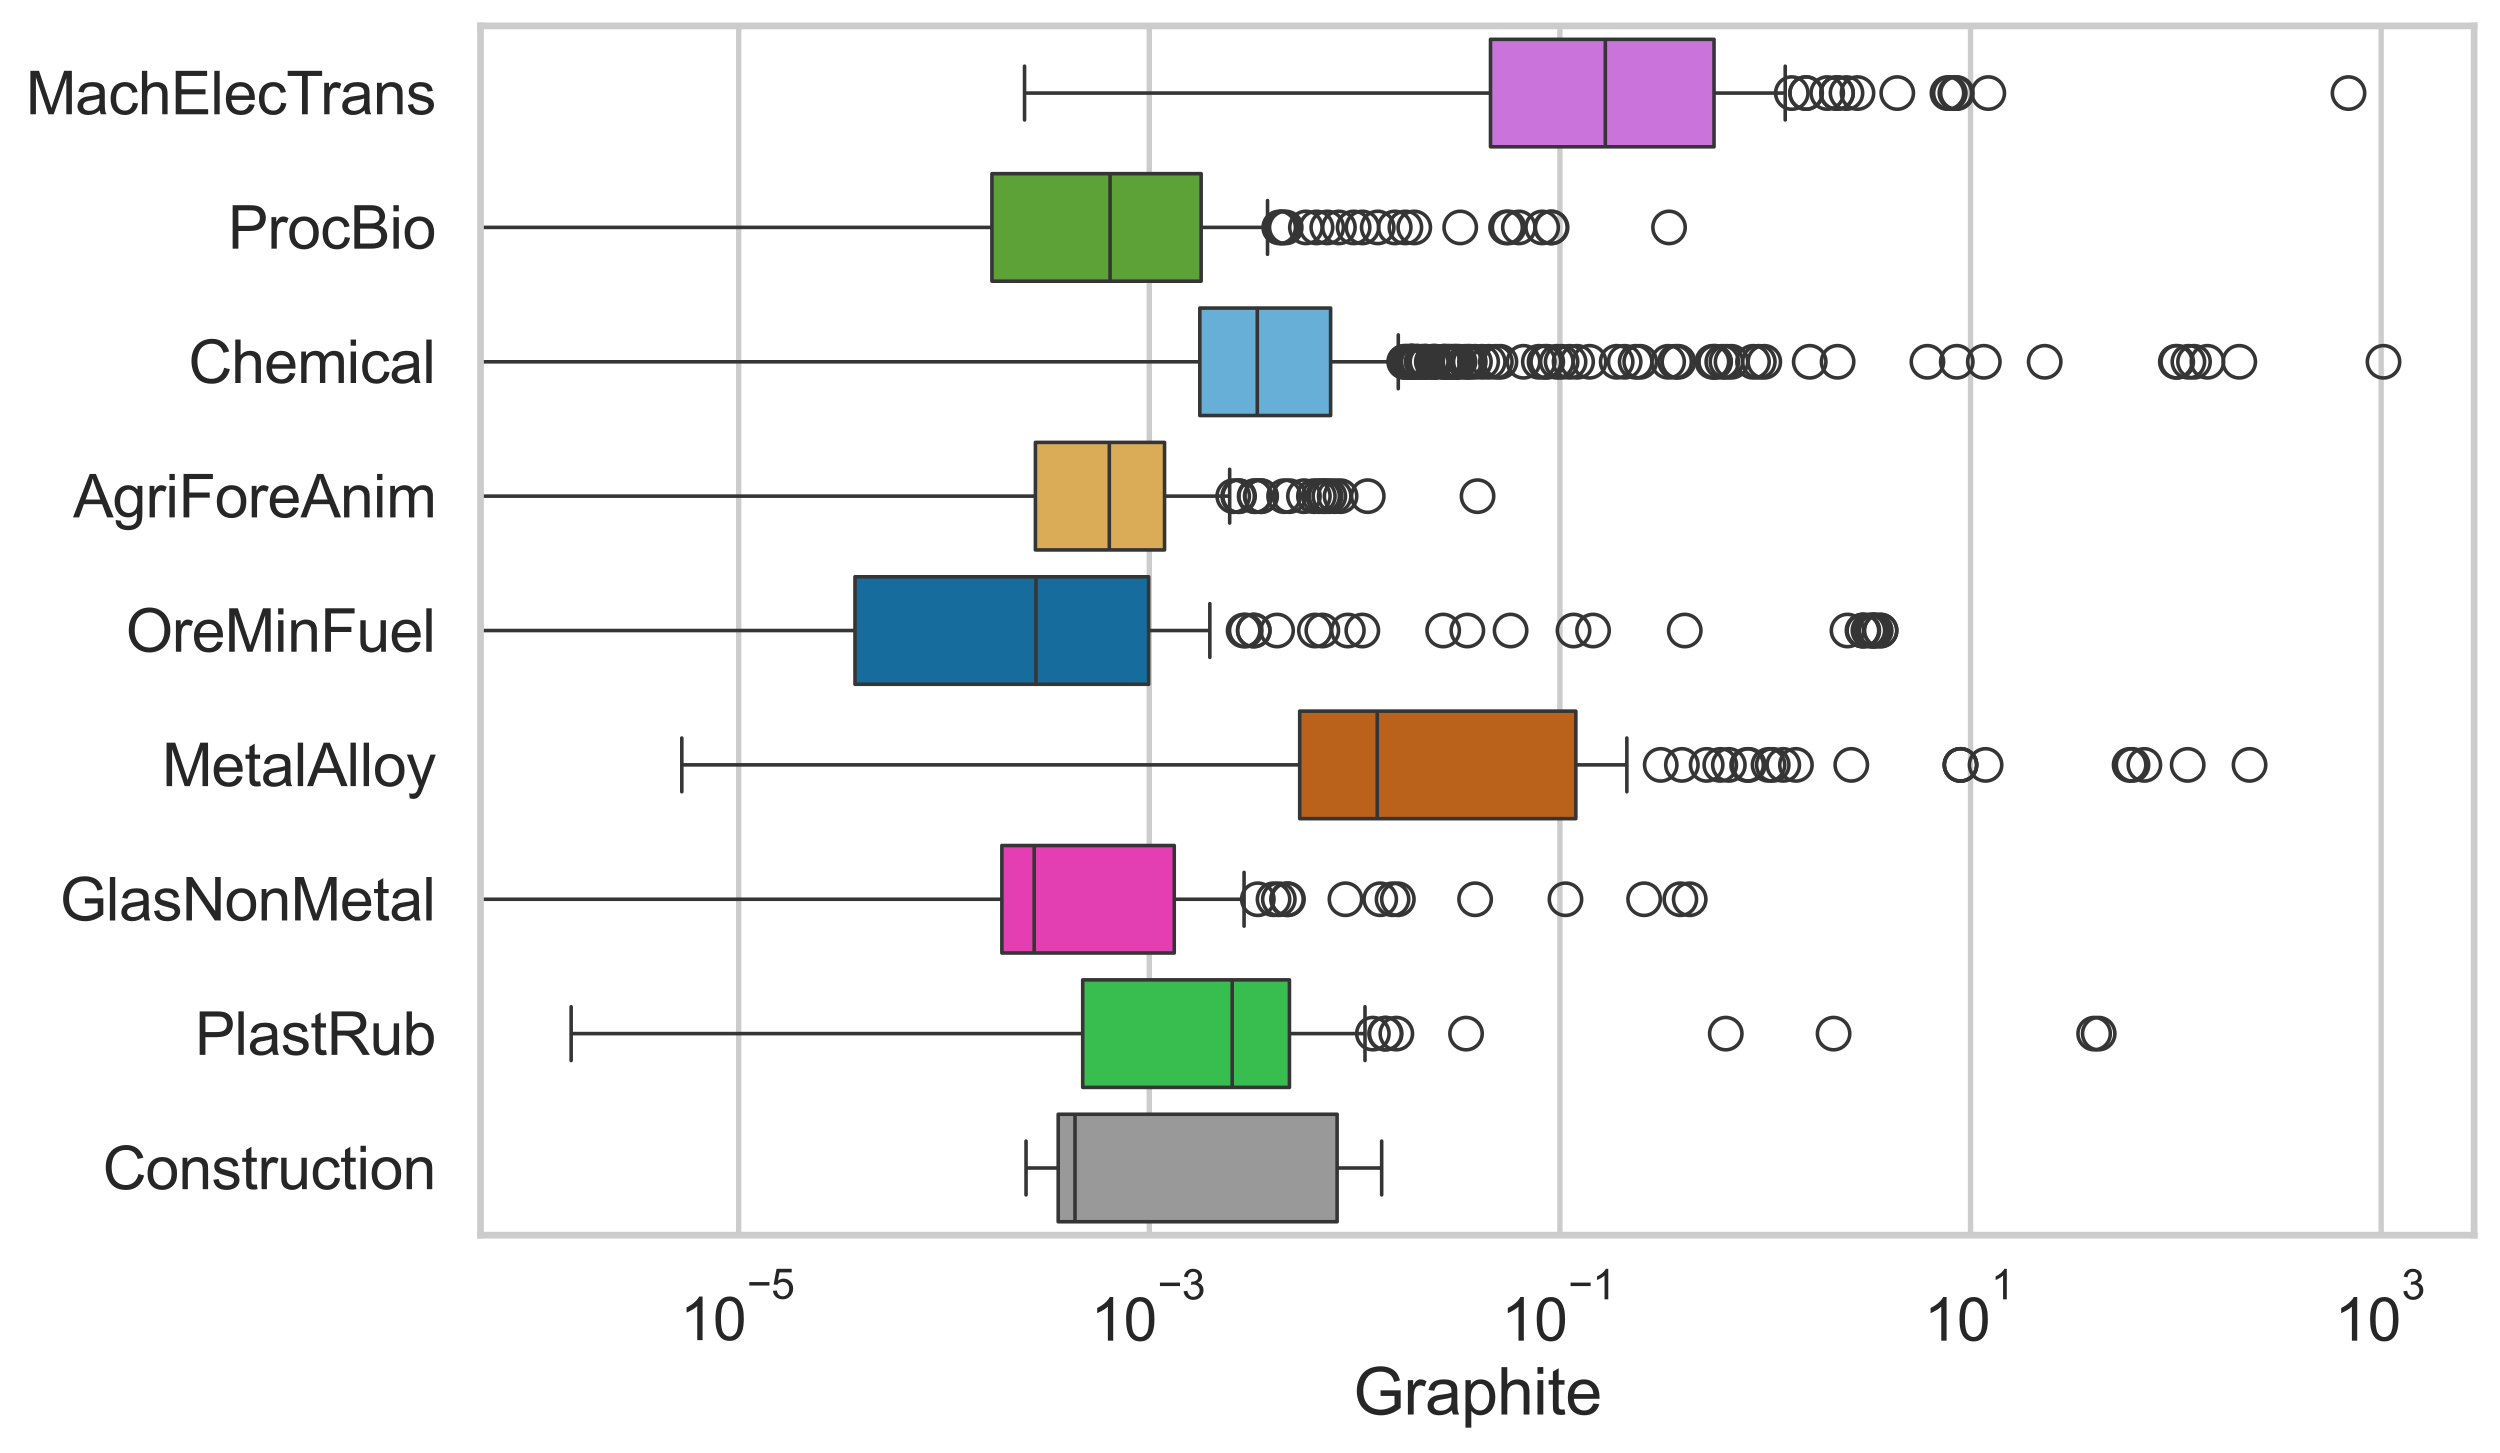<?xml version="1.0" encoding="utf-8" standalone="no"?>
<!DOCTYPE svg PUBLIC "-//W3C//DTD SVG 1.1//EN"
  "http://www.w3.org/Graphics/SVG/1.1/DTD/svg11.dtd">
<svg xmlns:xlink="http://www.w3.org/1999/xlink" width="695.577pt" height="404.34pt" viewBox="0 0 695.577 404.34" xmlns="http://www.w3.org/2000/svg" version="1.1">
 <defs>
  <style type="text/css">*{stroke-linejoin: round; stroke-linecap: butt}</style>
 </defs>
 <g id="figure_1">
  <g id="patch_1">
   <path d="M 0 404.34 
L 695.577 404.34 
L 695.577 0 
L 0 0 
z
" style="fill: #ffffff"/>
  </g>
  <g id="axes_1">
   <g id="patch_2">
    <path d="M 133.697 343.665 
L 688.377 343.665 
L 688.377 7.2 
L 133.697 7.2 
z
" style="fill: #ffffff"/>
   </g>
   <g id="matplotlib.axis_1">
    <g id="xtick_1">
     <g id="line2d_1">
      <path d="M 205.52 343.665 
L 205.52 7.2 
" clip-path="url(#p892222d27b)" style="fill: none; stroke: #cccccc; stroke-width: 1.5; stroke-linecap: round"/>
     </g>
     <g id="text_1">
      <!-- $\mathdefault{10^{-5}}$ -->
      <g style="fill: #262626" transform="translate(189.185 373.015) scale(0.165 -0.165)">
       <defs>
        <path id="ArialMT-31" d="M 2384 0 
L 1822 0 
L 1822 3584 
Q 1619 3391 1289 3197 
Q 959 3003 697 2906 
L 697 3450 
Q 1169 3672 1522 3987 
Q 1875 4303 2022 4600 
L 2384 4600 
L 2384 0 
z
" transform="scale(0.016)"/>
        <path id="ArialMT-30" d="M 266 2259 
Q 266 3072 433 3567 
Q 600 4063 929 4331 
Q 1259 4600 1759 4600 
Q 2128 4600 2406 4451 
Q 2684 4303 2865 4023 
Q 3047 3744 3150 3342 
Q 3253 2941 3253 2259 
Q 3253 1453 3087 958 
Q 2922 463 2592 192 
Q 2263 -78 1759 -78 
Q 1097 -78 719 397 
Q 266 969 266 2259 
z
M 844 2259 
Q 844 1131 1108 757 
Q 1372 384 1759 384 
Q 2147 384 2411 759 
Q 2675 1134 2675 2259 
Q 2675 3391 2411 3762 
Q 2147 4134 1753 4134 
Q 1366 4134 1134 3806 
Q 844 3388 844 2259 
z
" transform="scale(0.016)"/>
        <path id="ArialMT-2212" d="M 3381 1997 
L 356 1997 
L 356 2522 
L 3381 2522 
L 3381 1997 
z
" transform="scale(0.016)"/>
        <path id="ArialMT-35" d="M 266 1200 
L 856 1250 
Q 922 819 1161 601 
Q 1400 384 1738 384 
Q 2144 384 2425 690 
Q 2706 997 2706 1503 
Q 2706 1984 2436 2262 
Q 2166 2541 1728 2541 
Q 1456 2541 1237 2417 
Q 1019 2294 894 2097 
L 366 2166 
L 809 4519 
L 3088 4519 
L 3088 3981 
L 1259 3981 
L 1013 2750 
Q 1425 3038 1878 3038 
Q 2478 3038 2890 2622 
Q 3303 2206 3303 1553 
Q 3303 931 2941 478 
Q 2500 -78 1738 -78 
Q 1113 -78 717 272 
Q 322 622 266 1200 
z
" transform="scale(0.016)"/>
       </defs>
       <use xlink:href="#ArialMT-31" transform="translate(0 0.88)"/>
       <use xlink:href="#ArialMT-30" transform="translate(55.615 0.88)"/>
       <use xlink:href="#ArialMT-2212" transform="translate(112.973 70.573) scale(0.7)"/>
       <use xlink:href="#ArialMT-35" transform="translate(153.852 70.573) scale(0.7)"/>
      </g>
     </g>
    </g>
    <g id="xtick_2">
     <g id="line2d_2">
      <path d="M 319.767 343.665 
L 319.767 7.2 
" clip-path="url(#p892222d27b)" style="fill: none; stroke: #cccccc; stroke-width: 1.5; stroke-linecap: round"/>
     </g>
     <g id="text_2">
      <!-- $\mathdefault{10^{-3}}$ -->
      <g style="fill: #262626" transform="translate(303.432 373.18) scale(0.165 -0.165)">
       <defs>
        <path id="ArialMT-33" d="M 269 1209 
L 831 1284 
Q 928 806 1161 595 
Q 1394 384 1728 384 
Q 2125 384 2398 659 
Q 2672 934 2672 1341 
Q 2672 1728 2419 1979 
Q 2166 2231 1775 2231 
Q 1616 2231 1378 2169 
L 1441 2663 
Q 1497 2656 1531 2656 
Q 1891 2656 2178 2843 
Q 2466 3031 2466 3422 
Q 2466 3731 2256 3934 
Q 2047 4138 1716 4138 
Q 1388 4138 1169 3931 
Q 950 3725 888 3313 
L 325 3413 
Q 428 3978 793 4289 
Q 1159 4600 1703 4600 
Q 2078 4600 2393 4439 
Q 2709 4278 2876 4000 
Q 3044 3722 3044 3409 
Q 3044 3113 2884 2869 
Q 2725 2625 2413 2481 
Q 2819 2388 3044 2092 
Q 3269 1797 3269 1353 
Q 3269 753 2831 336 
Q 2394 -81 1725 -81 
Q 1122 -81 723 278 
Q 325 638 269 1209 
z
" transform="scale(0.016)"/>
       </defs>
       <use xlink:href="#ArialMT-31" transform="translate(0 0.994)"/>
       <use xlink:href="#ArialMT-30" transform="translate(55.615 0.994)"/>
       <use xlink:href="#ArialMT-2212" transform="translate(112.973 70.688) scale(0.7)"/>
       <use xlink:href="#ArialMT-33" transform="translate(153.852 70.688) scale(0.7)"/>
      </g>
     </g>
    </g>
    <g id="xtick_3">
     <g id="line2d_3">
      <path d="M 434.015 343.665 
L 434.015 7.2 
" clip-path="url(#p892222d27b)" style="fill: none; stroke: #cccccc; stroke-width: 1.5; stroke-linecap: round"/>
     </g>
     <g id="text_3">
      <!-- $\mathdefault{10^{-1}}$ -->
      <g style="fill: #262626" transform="translate(417.68 373.18) scale(0.165 -0.165)">
       <use xlink:href="#ArialMT-31" transform="translate(0 0.994)"/>
       <use xlink:href="#ArialMT-30" transform="translate(55.615 0.994)"/>
       <use xlink:href="#ArialMT-2212" transform="translate(112.973 70.688) scale(0.7)"/>
       <use xlink:href="#ArialMT-31" transform="translate(153.852 70.688) scale(0.7)"/>
      </g>
     </g>
    </g>
    <g id="xtick_4">
     <g id="line2d_4">
      <path d="M 548.262 343.665 
L 548.262 7.2 
" clip-path="url(#p892222d27b)" style="fill: none; stroke: #cccccc; stroke-width: 1.5; stroke-linecap: round"/>
     </g>
     <g id="text_4">
      <!-- $\mathdefault{10^{1}}$ -->
      <g style="fill: #262626" transform="translate(535.31 373.18) scale(0.165 -0.165)">
       <use xlink:href="#ArialMT-31" transform="translate(0 0.994)"/>
       <use xlink:href="#ArialMT-30" transform="translate(55.615 0.994)"/>
       <use xlink:href="#ArialMT-31" transform="translate(112.973 70.688) scale(0.7)"/>
      </g>
     </g>
    </g>
    <g id="xtick_5">
     <g id="line2d_5">
      <path d="M 662.509 343.665 
L 662.509 7.2 
" clip-path="url(#p892222d27b)" style="fill: none; stroke: #cccccc; stroke-width: 1.5; stroke-linecap: round"/>
     </g>
     <g id="text_5">
      <!-- $\mathdefault{10^{3}}$ -->
      <g style="fill: #262626" transform="translate(649.557 373.18) scale(0.165 -0.165)">
       <use xlink:href="#ArialMT-31" transform="translate(0 0.994)"/>
       <use xlink:href="#ArialMT-30" transform="translate(55.615 0.994)"/>
       <use xlink:href="#ArialMT-33" transform="translate(112.973 70.688) scale(0.7)"/>
      </g>
     </g>
    </g>
    <g id="text_6">
     <!-- Graphite -->
     <g style="fill: #262626" transform="translate(376.521 393.563) scale(0.18 -0.18)">
      <defs>
       <path id="ArialMT-47" d="M 2638 1797 
L 2638 2334 
L 4578 2338 
L 4578 638 
Q 4131 281 3656 101 
Q 3181 -78 2681 -78 
Q 2006 -78 1454 211 
Q 903 500 622 1047 
Q 341 1594 341 2269 
Q 341 2938 620 3517 
Q 900 4097 1425 4378 
Q 1950 4659 2634 4659 
Q 3131 4659 3532 4498 
Q 3934 4338 4162 4050 
Q 4391 3763 4509 3300 
L 3963 3150 
Q 3859 3500 3706 3700 
Q 3553 3900 3268 4020 
Q 2984 4141 2638 4141 
Q 2222 4141 1919 4014 
Q 1616 3888 1430 3681 
Q 1244 3475 1141 3228 
Q 966 2803 966 2306 
Q 966 1694 1177 1281 
Q 1388 869 1791 669 
Q 2194 469 2647 469 
Q 3041 469 3416 620 
Q 3791 772 3984 944 
L 3984 1797 
L 2638 1797 
z
" transform="scale(0.016)"/>
       <path id="ArialMT-72" d="M 416 0 
L 416 3319 
L 922 3319 
L 922 2816 
Q 1116 3169 1280 3281 
Q 1444 3394 1641 3394 
Q 1925 3394 2219 3213 
L 2025 2691 
Q 1819 2813 1613 2813 
Q 1428 2813 1281 2702 
Q 1134 2591 1072 2394 
Q 978 2094 978 1738 
L 978 0 
L 416 0 
z
" transform="scale(0.016)"/>
       <path id="ArialMT-61" d="M 2588 409 
Q 2275 144 1986 34 
Q 1697 -75 1366 -75 
Q 819 -75 525 192 
Q 231 459 231 875 
Q 231 1119 342 1320 
Q 453 1522 633 1644 
Q 813 1766 1038 1828 
Q 1203 1872 1538 1913 
Q 2219 1994 2541 2106 
Q 2544 2222 2544 2253 
Q 2544 2597 2384 2738 
Q 2169 2928 1744 2928 
Q 1347 2928 1158 2789 
Q 969 2650 878 2297 
L 328 2372 
Q 403 2725 575 2942 
Q 747 3159 1072 3276 
Q 1397 3394 1825 3394 
Q 2250 3394 2515 3294 
Q 2781 3194 2906 3042 
Q 3031 2891 3081 2659 
Q 3109 2516 3109 2141 
L 3109 1391 
Q 3109 606 3145 398 
Q 3181 191 3288 0 
L 2700 0 
Q 2613 175 2588 409 
z
M 2541 1666 
Q 2234 1541 1622 1453 
Q 1275 1403 1131 1340 
Q 988 1278 909 1158 
Q 831 1038 831 891 
Q 831 666 1001 516 
Q 1172 366 1500 366 
Q 1825 366 2078 508 
Q 2331 650 2450 897 
Q 2541 1088 2541 1459 
L 2541 1666 
z
" transform="scale(0.016)"/>
       <path id="ArialMT-70" d="M 422 -1272 
L 422 3319 
L 934 3319 
L 934 2888 
Q 1116 3141 1344 3267 
Q 1572 3394 1897 3394 
Q 2322 3394 2647 3175 
Q 2972 2956 3137 2557 
Q 3303 2159 3303 1684 
Q 3303 1175 3120 767 
Q 2938 359 2589 142 
Q 2241 -75 1856 -75 
Q 1575 -75 1351 44 
Q 1128 163 984 344 
L 984 -1272 
L 422 -1272 
z
M 931 1641 
Q 931 1000 1190 694 
Q 1450 388 1819 388 
Q 2194 388 2461 705 
Q 2728 1022 2728 1688 
Q 2728 2322 2467 2637 
Q 2206 2953 1844 2953 
Q 1484 2953 1207 2617 
Q 931 2281 931 1641 
z
" transform="scale(0.016)"/>
       <path id="ArialMT-68" d="M 422 0 
L 422 4581 
L 984 4581 
L 984 2938 
Q 1378 3394 1978 3394 
Q 2347 3394 2619 3248 
Q 2891 3103 3008 2847 
Q 3125 2591 3125 2103 
L 3125 0 
L 2563 0 
L 2563 2103 
Q 2563 2525 2380 2717 
Q 2197 2909 1863 2909 
Q 1613 2909 1392 2779 
Q 1172 2650 1078 2428 
Q 984 2206 984 1816 
L 984 0 
L 422 0 
z
" transform="scale(0.016)"/>
       <path id="ArialMT-69" d="M 425 3934 
L 425 4581 
L 988 4581 
L 988 3934 
L 425 3934 
z
M 425 0 
L 425 3319 
L 988 3319 
L 988 0 
L 425 0 
z
" transform="scale(0.016)"/>
       <path id="ArialMT-74" d="M 1650 503 
L 1731 6 
Q 1494 -44 1306 -44 
Q 1000 -44 831 53 
Q 663 150 594 308 
Q 525 466 525 972 
L 525 2881 
L 113 2881 
L 113 3319 
L 525 3319 
L 525 4141 
L 1084 4478 
L 1084 3319 
L 1650 3319 
L 1650 2881 
L 1084 2881 
L 1084 941 
Q 1084 700 1114 631 
Q 1144 563 1211 522 
Q 1278 481 1403 481 
Q 1497 481 1650 503 
z
" transform="scale(0.016)"/>
       <path id="ArialMT-65" d="M 2694 1069 
L 3275 997 
Q 3138 488 2766 206 
Q 2394 -75 1816 -75 
Q 1088 -75 661 373 
Q 234 822 234 1631 
Q 234 2469 665 2931 
Q 1097 3394 1784 3394 
Q 2450 3394 2872 2941 
Q 3294 2488 3294 1666 
Q 3294 1616 3291 1516 
L 816 1516 
Q 847 969 1125 678 
Q 1403 388 1819 388 
Q 2128 388 2347 550 
Q 2566 713 2694 1069 
z
M 847 1978 
L 2700 1978 
Q 2663 2397 2488 2606 
Q 2219 2931 1791 2931 
Q 1403 2931 1139 2672 
Q 875 2413 847 1978 
z
" transform="scale(0.016)"/>
      </defs>
      <use xlink:href="#ArialMT-47"/>
      <use xlink:href="#ArialMT-72" transform="translate(77.783 0)"/>
      <use xlink:href="#ArialMT-61" transform="translate(111.084 0)"/>
      <use xlink:href="#ArialMT-70" transform="translate(166.699 0)"/>
      <use xlink:href="#ArialMT-68" transform="translate(222.314 0)"/>
      <use xlink:href="#ArialMT-69" transform="translate(277.93 0)"/>
      <use xlink:href="#ArialMT-74" transform="translate(300.146 0)"/>
      <use xlink:href="#ArialMT-65" transform="translate(327.93 0)"/>
     </g>
    </g>
   </g>
   <g id="matplotlib.axis_2">
    <g id="ytick_1">
     <g id="text_7">
      <!-- MachElecTrans -->
      <g style="fill: #262626" transform="translate(7.2 31.798) scale(0.165 -0.165)">
       <defs>
        <path id="ArialMT-4d" d="M 475 0 
L 475 4581 
L 1388 4581 
L 2472 1338 
Q 2622 884 2691 659 
Q 2769 909 2934 1394 
L 4031 4581 
L 4847 4581 
L 4847 0 
L 4263 0 
L 4263 3834 
L 2931 0 
L 2384 0 
L 1059 3900 
L 1059 0 
L 475 0 
z
" transform="scale(0.016)"/>
        <path id="ArialMT-63" d="M 2588 1216 
L 3141 1144 
Q 3050 572 2676 248 
Q 2303 -75 1759 -75 
Q 1078 -75 664 370 
Q 250 816 250 1647 
Q 250 2184 428 2587 
Q 606 2991 970 3192 
Q 1334 3394 1763 3394 
Q 2303 3394 2647 3120 
Q 2991 2847 3088 2344 
L 2541 2259 
Q 2463 2594 2264 2762 
Q 2066 2931 1784 2931 
Q 1359 2931 1093 2626 
Q 828 2322 828 1663 
Q 828 994 1084 691 
Q 1341 388 1753 388 
Q 2084 388 2306 591 
Q 2528 794 2588 1216 
z
" transform="scale(0.016)"/>
        <path id="ArialMT-45" d="M 506 0 
L 506 4581 
L 3819 4581 
L 3819 4041 
L 1113 4041 
L 1113 2638 
L 3647 2638 
L 3647 2100 
L 1113 2100 
L 1113 541 
L 3925 541 
L 3925 0 
L 506 0 
z
" transform="scale(0.016)"/>
        <path id="ArialMT-6c" d="M 409 0 
L 409 4581 
L 972 4581 
L 972 0 
L 409 0 
z
" transform="scale(0.016)"/>
        <path id="ArialMT-54" d="M 1659 0 
L 1659 4041 
L 150 4041 
L 150 4581 
L 3781 4581 
L 3781 4041 
L 2266 4041 
L 2266 0 
L 1659 0 
z
" transform="scale(0.016)"/>
        <path id="ArialMT-6e" d="M 422 0 
L 422 3319 
L 928 3319 
L 928 2847 
Q 1294 3394 1984 3394 
Q 2284 3394 2536 3286 
Q 2788 3178 2913 3003 
Q 3038 2828 3088 2588 
Q 3119 2431 3119 2041 
L 3119 0 
L 2556 0 
L 2556 2019 
Q 2556 2363 2490 2533 
Q 2425 2703 2258 2804 
Q 2091 2906 1866 2906 
Q 1506 2906 1245 2678 
Q 984 2450 984 1813 
L 984 0 
L 422 0 
z
" transform="scale(0.016)"/>
        <path id="ArialMT-73" d="M 197 991 
L 753 1078 
Q 800 744 1014 566 
Q 1228 388 1613 388 
Q 2000 388 2187 545 
Q 2375 703 2375 916 
Q 2375 1106 2209 1216 
Q 2094 1291 1634 1406 
Q 1016 1563 777 1677 
Q 538 1791 414 1992 
Q 291 2194 291 2438 
Q 291 2659 392 2848 
Q 494 3038 669 3163 
Q 800 3259 1026 3326 
Q 1253 3394 1513 3394 
Q 1903 3394 2198 3281 
Q 2494 3169 2634 2976 
Q 2775 2784 2828 2463 
L 2278 2388 
Q 2241 2644 2061 2787 
Q 1881 2931 1553 2931 
Q 1166 2931 1000 2803 
Q 834 2675 834 2503 
Q 834 2394 903 2306 
Q 972 2216 1119 2156 
Q 1203 2125 1616 2013 
Q 2213 1853 2448 1751 
Q 2684 1650 2818 1456 
Q 2953 1263 2953 975 
Q 2953 694 2789 445 
Q 2625 197 2315 61 
Q 2006 -75 1616 -75 
Q 969 -75 630 194 
Q 291 463 197 991 
z
" transform="scale(0.016)"/>
       </defs>
       <use xlink:href="#ArialMT-4d"/>
       <use xlink:href="#ArialMT-61" transform="translate(83.301 0)"/>
       <use xlink:href="#ArialMT-63" transform="translate(138.916 0)"/>
       <use xlink:href="#ArialMT-68" transform="translate(188.916 0)"/>
       <use xlink:href="#ArialMT-45" transform="translate(244.531 0)"/>
       <use xlink:href="#ArialMT-6c" transform="translate(311.23 0)"/>
       <use xlink:href="#ArialMT-65" transform="translate(333.447 0)"/>
       <use xlink:href="#ArialMT-63" transform="translate(389.062 0)"/>
       <use xlink:href="#ArialMT-54" transform="translate(439.062 0)"/>
       <use xlink:href="#ArialMT-72" transform="translate(496.396 0)"/>
       <use xlink:href="#ArialMT-61" transform="translate(529.697 0)"/>
       <use xlink:href="#ArialMT-6e" transform="translate(585.312 0)"/>
       <use xlink:href="#ArialMT-73" transform="translate(640.928 0)"/>
      </g>
     </g>
    </g>
    <g id="ytick_2">
     <g id="text_8">
      <!-- ProcBio -->
      <g style="fill: #262626" transform="translate(63.424 69.183) scale(0.165 -0.165)">
       <defs>
        <path id="ArialMT-50" d="M 494 0 
L 494 4581 
L 2222 4581 
Q 2678 4581 2919 4538 
Q 3256 4481 3484 4323 
Q 3713 4166 3852 3881 
Q 3991 3597 3991 3256 
Q 3991 2672 3619 2267 
Q 3247 1863 2275 1863 
L 1100 1863 
L 1100 0 
L 494 0 
z
M 1100 2403 
L 2284 2403 
Q 2872 2403 3119 2622 
Q 3366 2841 3366 3238 
Q 3366 3525 3220 3729 
Q 3075 3934 2838 4000 
Q 2684 4041 2272 4041 
L 1100 4041 
L 1100 2403 
z
" transform="scale(0.016)"/>
        <path id="ArialMT-6f" d="M 213 1659 
Q 213 2581 725 3025 
Q 1153 3394 1769 3394 
Q 2453 3394 2887 2945 
Q 3322 2497 3322 1706 
Q 3322 1066 3130 698 
Q 2938 331 2570 128 
Q 2203 -75 1769 -75 
Q 1072 -75 642 372 
Q 213 819 213 1659 
z
M 791 1659 
Q 791 1022 1069 705 
Q 1347 388 1769 388 
Q 2188 388 2466 706 
Q 2744 1025 2744 1678 
Q 2744 2294 2464 2611 
Q 2184 2928 1769 2928 
Q 1347 2928 1069 2612 
Q 791 2297 791 1659 
z
" transform="scale(0.016)"/>
        <path id="ArialMT-42" d="M 469 0 
L 469 4581 
L 2188 4581 
Q 2713 4581 3030 4442 
Q 3347 4303 3526 4014 
Q 3706 3725 3706 3409 
Q 3706 3116 3547 2856 
Q 3388 2597 3066 2438 
Q 3481 2316 3704 2022 
Q 3928 1728 3928 1328 
Q 3928 1006 3792 729 
Q 3656 453 3456 303 
Q 3256 153 2954 76 
Q 2653 0 2216 0 
L 469 0 
z
M 1075 2656 
L 2066 2656 
Q 2469 2656 2644 2709 
Q 2875 2778 2992 2937 
Q 3109 3097 3109 3338 
Q 3109 3566 3000 3739 
Q 2891 3913 2687 3977 
Q 2484 4041 1991 4041 
L 1075 4041 
L 1075 2656 
z
M 1075 541 
L 2216 541 
Q 2509 541 2628 563 
Q 2838 600 2978 687 
Q 3119 775 3209 942 
Q 3300 1109 3300 1328 
Q 3300 1584 3169 1773 
Q 3038 1963 2805 2039 
Q 2572 2116 2134 2116 
L 1075 2116 
L 1075 541 
z
" transform="scale(0.016)"/>
       </defs>
       <use xlink:href="#ArialMT-50"/>
       <use xlink:href="#ArialMT-72" transform="translate(66.699 0)"/>
       <use xlink:href="#ArialMT-6f" transform="translate(100 0)"/>
       <use xlink:href="#ArialMT-63" transform="translate(155.615 0)"/>
       <use xlink:href="#ArialMT-42" transform="translate(205.615 0)"/>
       <use xlink:href="#ArialMT-69" transform="translate(272.314 0)"/>
       <use xlink:href="#ArialMT-6f" transform="translate(294.531 0)"/>
      </g>
     </g>
    </g>
    <g id="ytick_3">
     <g id="text_9">
      <!-- Chemical -->
      <g style="fill: #262626" transform="translate(52.428 106.568) scale(0.165 -0.165)">
       <defs>
        <path id="ArialMT-43" d="M 3763 1606 
L 4369 1453 
Q 4178 706 3683 314 
Q 3188 -78 2472 -78 
Q 1731 -78 1267 223 
Q 803 525 561 1097 
Q 319 1669 319 2325 
Q 319 3041 592 3573 
Q 866 4106 1370 4382 
Q 1875 4659 2481 4659 
Q 3169 4659 3637 4309 
Q 4106 3959 4291 3325 
L 3694 3184 
Q 3534 3684 3231 3912 
Q 2928 4141 2469 4141 
Q 1941 4141 1586 3887 
Q 1231 3634 1087 3207 
Q 944 2781 944 2328 
Q 944 1744 1114 1308 
Q 1284 872 1643 656 
Q 2003 441 2422 441 
Q 2931 441 3284 734 
Q 3638 1028 3763 1606 
z
" transform="scale(0.016)"/>
        <path id="ArialMT-6d" d="M 422 0 
L 422 3319 
L 925 3319 
L 925 2853 
Q 1081 3097 1340 3245 
Q 1600 3394 1931 3394 
Q 2300 3394 2536 3241 
Q 2772 3088 2869 2813 
Q 3263 3394 3894 3394 
Q 4388 3394 4653 3120 
Q 4919 2847 4919 2278 
L 4919 0 
L 4359 0 
L 4359 2091 
Q 4359 2428 4304 2576 
Q 4250 2725 4106 2815 
Q 3963 2906 3769 2906 
Q 3419 2906 3187 2673 
Q 2956 2441 2956 1928 
L 2956 0 
L 2394 0 
L 2394 2156 
Q 2394 2531 2256 2718 
Q 2119 2906 1806 2906 
Q 1569 2906 1367 2781 
Q 1166 2656 1075 2415 
Q 984 2175 984 1722 
L 984 0 
L 422 0 
z
" transform="scale(0.016)"/>
       </defs>
       <use xlink:href="#ArialMT-43"/>
       <use xlink:href="#ArialMT-68" transform="translate(72.217 0)"/>
       <use xlink:href="#ArialMT-65" transform="translate(127.832 0)"/>
       <use xlink:href="#ArialMT-6d" transform="translate(183.447 0)"/>
       <use xlink:href="#ArialMT-69" transform="translate(266.748 0)"/>
       <use xlink:href="#ArialMT-63" transform="translate(288.965 0)"/>
       <use xlink:href="#ArialMT-61" transform="translate(338.965 0)"/>
       <use xlink:href="#ArialMT-6c" transform="translate(394.58 0)"/>
      </g>
     </g>
    </g>
    <g id="ytick_4">
     <g id="text_10">
      <!-- AgriForeAnim -->
      <g style="fill: #262626" transform="translate(20.341 143.953) scale(0.165 -0.165)">
       <defs>
        <path id="ArialMT-41" d="M -9 0 
L 1750 4581 
L 2403 4581 
L 4278 0 
L 3588 0 
L 3053 1388 
L 1138 1388 
L 634 0 
L -9 0 
z
M 1313 1881 
L 2866 1881 
L 2388 3150 
Q 2169 3728 2063 4100 
Q 1975 3659 1816 3225 
L 1313 1881 
z
" transform="scale(0.016)"/>
        <path id="ArialMT-67" d="M 319 -275 
L 866 -356 
Q 900 -609 1056 -725 
Q 1266 -881 1628 -881 
Q 2019 -881 2231 -725 
Q 2444 -569 2519 -288 
Q 2563 -116 2559 434 
Q 2191 0 1641 0 
Q 956 0 581 494 
Q 206 988 206 1678 
Q 206 2153 378 2554 
Q 550 2956 876 3175 
Q 1203 3394 1644 3394 
Q 2231 3394 2613 2919 
L 2613 3319 
L 3131 3319 
L 3131 450 
Q 3131 -325 2973 -648 
Q 2816 -972 2473 -1159 
Q 2131 -1347 1631 -1347 
Q 1038 -1347 672 -1080 
Q 306 -813 319 -275 
z
M 784 1719 
Q 784 1066 1043 766 
Q 1303 466 1694 466 
Q 2081 466 2343 764 
Q 2606 1063 2606 1700 
Q 2606 2309 2336 2618 
Q 2066 2928 1684 2928 
Q 1309 2928 1046 2623 
Q 784 2319 784 1719 
z
" transform="scale(0.016)"/>
        <path id="ArialMT-46" d="M 525 0 
L 525 4581 
L 3616 4581 
L 3616 4041 
L 1131 4041 
L 1131 2622 
L 3281 2622 
L 3281 2081 
L 1131 2081 
L 1131 0 
L 525 0 
z
" transform="scale(0.016)"/>
       </defs>
       <use xlink:href="#ArialMT-41"/>
       <use xlink:href="#ArialMT-67" transform="translate(66.699 0)"/>
       <use xlink:href="#ArialMT-72" transform="translate(122.314 0)"/>
       <use xlink:href="#ArialMT-69" transform="translate(155.615 0)"/>
       <use xlink:href="#ArialMT-46" transform="translate(177.832 0)"/>
       <use xlink:href="#ArialMT-6f" transform="translate(238.916 0)"/>
       <use xlink:href="#ArialMT-72" transform="translate(294.531 0)"/>
       <use xlink:href="#ArialMT-65" transform="translate(327.832 0)"/>
       <use xlink:href="#ArialMT-41" transform="translate(383.447 0)"/>
       <use xlink:href="#ArialMT-6e" transform="translate(450.146 0)"/>
       <use xlink:href="#ArialMT-69" transform="translate(505.762 0)"/>
       <use xlink:href="#ArialMT-6d" transform="translate(527.979 0)"/>
      </g>
     </g>
    </g>
    <g id="ytick_5">
     <g id="text_11">
      <!-- OreMinFuel -->
      <g style="fill: #262626" transform="translate(35.013 181.337) scale(0.165 -0.165)">
       <defs>
        <path id="ArialMT-4f" d="M 309 2231 
Q 309 3372 921 4017 
Q 1534 4663 2503 4663 
Q 3138 4663 3647 4359 
Q 4156 4056 4423 3514 
Q 4691 2972 4691 2284 
Q 4691 1588 4409 1038 
Q 4128 488 3612 205 
Q 3097 -78 2500 -78 
Q 1853 -78 1343 234 
Q 834 547 571 1087 
Q 309 1628 309 2231 
z
M 934 2222 
Q 934 1394 1379 917 
Q 1825 441 2497 441 
Q 3181 441 3623 922 
Q 4066 1403 4066 2288 
Q 4066 2847 3877 3264 
Q 3688 3681 3323 3911 
Q 2959 4141 2506 4141 
Q 1863 4141 1398 3698 
Q 934 3256 934 2222 
z
" transform="scale(0.016)"/>
        <path id="ArialMT-75" d="M 2597 0 
L 2597 488 
Q 2209 -75 1544 -75 
Q 1250 -75 995 37 
Q 741 150 617 320 
Q 494 491 444 738 
Q 409 903 409 1263 
L 409 3319 
L 972 3319 
L 972 1478 
Q 972 1038 1006 884 
Q 1059 663 1231 536 
Q 1403 409 1656 409 
Q 1909 409 2131 539 
Q 2353 669 2445 892 
Q 2538 1116 2538 1541 
L 2538 3319 
L 3100 3319 
L 3100 0 
L 2597 0 
z
" transform="scale(0.016)"/>
       </defs>
       <use xlink:href="#ArialMT-4f"/>
       <use xlink:href="#ArialMT-72" transform="translate(77.783 0)"/>
       <use xlink:href="#ArialMT-65" transform="translate(111.084 0)"/>
       <use xlink:href="#ArialMT-4d" transform="translate(166.699 0)"/>
       <use xlink:href="#ArialMT-69" transform="translate(250 0)"/>
       <use xlink:href="#ArialMT-6e" transform="translate(272.217 0)"/>
       <use xlink:href="#ArialMT-46" transform="translate(327.832 0)"/>
       <use xlink:href="#ArialMT-75" transform="translate(388.916 0)"/>
       <use xlink:href="#ArialMT-65" transform="translate(444.531 0)"/>
       <use xlink:href="#ArialMT-6c" transform="translate(500.146 0)"/>
      </g>
     </g>
    </g>
    <g id="ytick_6">
     <g id="text_12">
      <!-- MetalAlloy -->
      <g style="fill: #262626" transform="translate(45.088 218.722) scale(0.165 -0.165)">
       <defs>
        <path id="ArialMT-79" d="M 397 -1278 
L 334 -750 
Q 519 -800 656 -800 
Q 844 -800 956 -737 
Q 1069 -675 1141 -563 
Q 1194 -478 1313 -144 
Q 1328 -97 1363 -6 
L 103 3319 
L 709 3319 
L 1400 1397 
Q 1534 1031 1641 628 
Q 1738 1016 1872 1384 
L 2581 3319 
L 3144 3319 
L 1881 -56 
Q 1678 -603 1566 -809 
Q 1416 -1088 1222 -1217 
Q 1028 -1347 759 -1347 
Q 597 -1347 397 -1278 
z
" transform="scale(0.016)"/>
       </defs>
       <use xlink:href="#ArialMT-4d"/>
       <use xlink:href="#ArialMT-65" transform="translate(83.301 0)"/>
       <use xlink:href="#ArialMT-74" transform="translate(138.916 0)"/>
       <use xlink:href="#ArialMT-61" transform="translate(166.699 0)"/>
       <use xlink:href="#ArialMT-6c" transform="translate(222.314 0)"/>
       <use xlink:href="#ArialMT-41" transform="translate(244.531 0)"/>
       <use xlink:href="#ArialMT-6c" transform="translate(311.23 0)"/>
       <use xlink:href="#ArialMT-6c" transform="translate(333.447 0)"/>
       <use xlink:href="#ArialMT-6f" transform="translate(355.664 0)"/>
       <use xlink:href="#ArialMT-79" transform="translate(411.279 0)"/>
      </g>
     </g>
    </g>
    <g id="ytick_7">
     <g id="text_13">
      <!-- GlasNonMetal -->
      <g style="fill: #262626" transform="translate(16.659 256.107) scale(0.165 -0.165)">
       <defs>
        <path id="ArialMT-4e" d="M 488 0 
L 488 4581 
L 1109 4581 
L 3516 984 
L 3516 4581 
L 4097 4581 
L 4097 0 
L 3475 0 
L 1069 3600 
L 1069 0 
L 488 0 
z
" transform="scale(0.016)"/>
       </defs>
       <use xlink:href="#ArialMT-47"/>
       <use xlink:href="#ArialMT-6c" transform="translate(77.783 0)"/>
       <use xlink:href="#ArialMT-61" transform="translate(100 0)"/>
       <use xlink:href="#ArialMT-73" transform="translate(155.615 0)"/>
       <use xlink:href="#ArialMT-4e" transform="translate(205.615 0)"/>
       <use xlink:href="#ArialMT-6f" transform="translate(277.832 0)"/>
       <use xlink:href="#ArialMT-6e" transform="translate(333.447 0)"/>
       <use xlink:href="#ArialMT-4d" transform="translate(389.062 0)"/>
       <use xlink:href="#ArialMT-65" transform="translate(472.363 0)"/>
       <use xlink:href="#ArialMT-74" transform="translate(527.979 0)"/>
       <use xlink:href="#ArialMT-61" transform="translate(555.762 0)"/>
       <use xlink:href="#ArialMT-6c" transform="translate(611.377 0)"/>
      </g>
     </g>
    </g>
    <g id="ytick_8">
     <g id="text_14">
      <!-- PlastRub -->
      <g style="fill: #262626" transform="translate(54.248 293.492) scale(0.165 -0.165)">
       <defs>
        <path id="ArialMT-52" d="M 503 0 
L 503 4581 
L 2534 4581 
Q 3147 4581 3465 4457 
Q 3784 4334 3975 4021 
Q 4166 3709 4166 3331 
Q 4166 2844 3850 2509 
Q 3534 2175 2875 2084 
Q 3116 1969 3241 1856 
Q 3506 1613 3744 1247 
L 4541 0 
L 3778 0 
L 3172 953 
Q 2906 1366 2734 1584 
Q 2563 1803 2427 1890 
Q 2291 1978 2150 2013 
Q 2047 2034 1813 2034 
L 1109 2034 
L 1109 0 
L 503 0 
z
M 1109 2559 
L 2413 2559 
Q 2828 2559 3062 2645 
Q 3297 2731 3419 2920 
Q 3541 3109 3541 3331 
Q 3541 3656 3305 3865 
Q 3069 4075 2559 4075 
L 1109 4075 
L 1109 2559 
z
" transform="scale(0.016)"/>
        <path id="ArialMT-62" d="M 941 0 
L 419 0 
L 419 4581 
L 981 4581 
L 981 2947 
Q 1338 3394 1891 3394 
Q 2197 3394 2470 3270 
Q 2744 3147 2920 2923 
Q 3097 2700 3197 2384 
Q 3297 2069 3297 1709 
Q 3297 856 2875 390 
Q 2453 -75 1863 -75 
Q 1275 -75 941 416 
L 941 0 
z
M 934 1684 
Q 934 1088 1097 822 
Q 1363 388 1816 388 
Q 2184 388 2453 708 
Q 2722 1028 2722 1663 
Q 2722 2313 2464 2622 
Q 2206 2931 1841 2931 
Q 1472 2931 1203 2611 
Q 934 2291 934 1684 
z
" transform="scale(0.016)"/>
       </defs>
       <use xlink:href="#ArialMT-50"/>
       <use xlink:href="#ArialMT-6c" transform="translate(66.699 0)"/>
       <use xlink:href="#ArialMT-61" transform="translate(88.916 0)"/>
       <use xlink:href="#ArialMT-73" transform="translate(144.531 0)"/>
       <use xlink:href="#ArialMT-74" transform="translate(194.531 0)"/>
       <use xlink:href="#ArialMT-52" transform="translate(222.314 0)"/>
       <use xlink:href="#ArialMT-75" transform="translate(294.531 0)"/>
       <use xlink:href="#ArialMT-62" transform="translate(350.146 0)"/>
      </g>
     </g>
    </g>
    <g id="ytick_9">
     <g id="text_15">
      <!-- Construction -->
      <g style="fill: #262626" transform="translate(28.575 330.877) scale(0.165 -0.165)">
       <use xlink:href="#ArialMT-43"/>
       <use xlink:href="#ArialMT-6f" transform="translate(72.217 0)"/>
       <use xlink:href="#ArialMT-6e" transform="translate(127.832 0)"/>
       <use xlink:href="#ArialMT-73" transform="translate(183.447 0)"/>
       <use xlink:href="#ArialMT-74" transform="translate(233.447 0)"/>
       <use xlink:href="#ArialMT-72" transform="translate(261.23 0)"/>
       <use xlink:href="#ArialMT-75" transform="translate(294.531 0)"/>
       <use xlink:href="#ArialMT-63" transform="translate(350.146 0)"/>
       <use xlink:href="#ArialMT-74" transform="translate(400.146 0)"/>
       <use xlink:href="#ArialMT-69" transform="translate(427.93 0)"/>
       <use xlink:href="#ArialMT-6f" transform="translate(450.146 0)"/>
       <use xlink:href="#ArialMT-6e" transform="translate(505.762 0)"/>
      </g>
     </g>
    </g>
   </g>
   <g id="patch_3">
    <path d="M 414.704 10.938 
L 414.704 40.846 
L 476.895 40.846 
L 476.895 10.938 
L 414.704 10.938 
z
" clip-path="url(#p892222d27b)" style="fill: #ca74db; stroke: #353535; stroke-linejoin: miter"/>
   </g>
   <g id="line2d_6">
    <path d="M 414.704 25.892 
L 285.059 25.892 
" clip-path="url(#p892222d27b)" style="fill: none; stroke: #353535"/>
   </g>
   <g id="line2d_7">
    <path d="M 476.895 25.892 
L 496.701 25.892 
" clip-path="url(#p892222d27b)" style="fill: none; stroke: #353535"/>
   </g>
   <g id="line2d_8">
    <path d="M 285.059 18.415 
L 285.059 33.369 
" clip-path="url(#p892222d27b)" style="fill: none; stroke: #353535; stroke-linecap: round"/>
   </g>
   <g id="line2d_9">
    <path d="M 496.701 18.415 
L 496.701 33.369 
" clip-path="url(#p892222d27b)" style="fill: none; stroke: #353535; stroke-linecap: round"/>
   </g>
   <g id="line2d_10">
    <defs>
     <path id="m359143519a" d="M 0 4.5 
C 1.193 4.5 2.338 4.026 3.182 3.182 
C 4.026 2.338 4.5 1.193 4.5 0 
C 4.5 -1.193 4.026 -2.338 3.182 -3.182 
C 2.338 -4.026 1.193 -4.5 0 -4.5 
C -1.193 -4.5 -2.338 -4.026 -3.182 -3.182 
C -4.026 -2.338 -4.5 -1.193 -4.5 0 
C -4.5 1.193 -4.026 2.338 -3.182 3.182 
C -2.338 4.026 -1.193 4.5 0 4.5 
z
" style="stroke: #353535"/>
    </defs>
    <g clip-path="url(#p892222d27b)">
     <use xlink:href="#m359143519a" x="511.144" y="25.892" style="fill-opacity: 0; stroke: #353535"/>
     <use xlink:href="#m359143519a" x="541.852" y="25.892" style="fill-opacity: 0; stroke: #353535"/>
     <use xlink:href="#m359143519a" x="544.046" y="25.892" style="fill-opacity: 0; stroke: #353535"/>
     <use xlink:href="#m359143519a" x="513.755" y="25.892" style="fill-opacity: 0; stroke: #353535"/>
     <use xlink:href="#m359143519a" x="502.531" y="25.892" style="fill-opacity: 0; stroke: #353535"/>
     <use xlink:href="#m359143519a" x="516.814" y="25.892" style="fill-opacity: 0; stroke: #353535"/>
     <use xlink:href="#m359143519a" x="544.458" y="25.892" style="fill-opacity: 0; stroke: #353535"/>
     <use xlink:href="#m359143519a" x="498.528" y="25.892" style="fill-opacity: 0; stroke: #353535"/>
     <use xlink:href="#m359143519a" x="553.205" y="25.892" style="fill-opacity: 0; stroke: #353535"/>
     <use xlink:href="#m359143519a" x="511.12" y="25.892" style="fill-opacity: 0; stroke: #353535"/>
     <use xlink:href="#m359143519a" x="502.483" y="25.892" style="fill-opacity: 0; stroke: #353535"/>
     <use xlink:href="#m359143519a" x="542.5" y="25.892" style="fill-opacity: 0; stroke: #353535"/>
     <use xlink:href="#m359143519a" x="653.43" y="25.892" style="fill-opacity: 0; stroke: #353535"/>
     <use xlink:href="#m359143519a" x="527.878" y="25.892" style="fill-opacity: 0; stroke: #353535"/>
     <use xlink:href="#m359143519a" x="508.385" y="25.892" style="fill-opacity: 0; stroke: #353535"/>
    </g>
   </g>
   <g id="patch_4">
    <path d="M 275.983 48.323 
L 275.983 78.231 
L 334.197 78.231 
L 334.197 48.323 
L 275.983 48.323 
z
" clip-path="url(#p892222d27b)" style="fill: #5ca236; stroke: #353535; stroke-linejoin: miter"/>
   </g>
   <g id="line2d_11">
    <path d="M 275.983 63.277 
L -1 63.277 
" clip-path="url(#p892222d27b)" style="fill: none; stroke: #353535"/>
   </g>
   <g id="line2d_12">
    <path d="M 334.197 63.277 
L 352.667 63.277 
" clip-path="url(#p892222d27b)" style="fill: none; stroke: #353535"/>
   </g>
   <g id="line2d_13">
    <path clip-path="url(#p892222d27b)" style="fill: none; stroke: #353535; stroke-linecap: round"/>
   </g>
   <g id="line2d_14">
    <path d="M 352.667 55.8 
L 352.667 70.754 
" clip-path="url(#p892222d27b)" style="fill: none; stroke: #353535; stroke-linecap: round"/>
   </g>
   <g id="line2d_15">
    <g clip-path="url(#p892222d27b)">
     <use xlink:href="#m359143519a" x="366.3" y="63.277" style="fill-opacity: 0; stroke: #353535"/>
     <use xlink:href="#m359143519a" x="363.336" y="63.277" style="fill-opacity: 0; stroke: #353535"/>
     <use xlink:href="#m359143519a" x="464.379" y="63.277" style="fill-opacity: 0; stroke: #353535"/>
     <use xlink:href="#m359143519a" x="369.284" y="63.277" style="fill-opacity: 0; stroke: #353535"/>
     <use xlink:href="#m359143519a" x="379.083" y="63.277" style="fill-opacity: 0; stroke: #353535"/>
     <use xlink:href="#m359143519a" x="357.731" y="63.277" style="fill-opacity: 0; stroke: #353535"/>
     <use xlink:href="#m359143519a" x="355.923" y="63.277" style="fill-opacity: 0; stroke: #353535"/>
     <use xlink:href="#m359143519a" x="419.044" y="63.277" style="fill-opacity: 0; stroke: #353535"/>
     <use xlink:href="#m359143519a" x="391.024" y="63.277" style="fill-opacity: 0; stroke: #353535"/>
     <use xlink:href="#m359143519a" x="431.53" y="63.277" style="fill-opacity: 0; stroke: #353535"/>
     <use xlink:href="#m359143519a" x="393.494" y="63.277" style="fill-opacity: 0; stroke: #353535"/>
     <use xlink:href="#m359143519a" x="356.624" y="63.277" style="fill-opacity: 0; stroke: #353535"/>
     <use xlink:href="#m359143519a" x="422.594" y="63.277" style="fill-opacity: 0; stroke: #353535"/>
     <use xlink:href="#m359143519a" x="388.06" y="63.277" style="fill-opacity: 0; stroke: #353535"/>
     <use xlink:href="#m359143519a" x="376.624" y="63.277" style="fill-opacity: 0; stroke: #353535"/>
     <use xlink:href="#m359143519a" x="383.321" y="63.277" style="fill-opacity: 0; stroke: #353535"/>
     <use xlink:href="#m359143519a" x="406.277" y="63.277" style="fill-opacity: 0; stroke: #353535"/>
     <use xlink:href="#m359143519a" x="419.727" y="63.277" style="fill-opacity: 0; stroke: #353535"/>
     <use xlink:href="#m359143519a" x="372.53" y="63.277" style="fill-opacity: 0; stroke: #353535"/>
     <use xlink:href="#m359143519a" x="429.075" y="63.277" style="fill-opacity: 0; stroke: #353535"/>
     <use xlink:href="#m359143519a" x="356.83" y="63.277" style="fill-opacity: 0; stroke: #353535"/>
     <use xlink:href="#m359143519a" x="431.701" y="63.277" style="fill-opacity: 0; stroke: #353535"/>
    </g>
   </g>
   <g id="patch_5">
    <path d="M 333.825 85.708 
L 333.825 115.616 
L 370.218 115.616 
L 370.218 85.708 
L 333.825 85.708 
z
" clip-path="url(#p892222d27b)" style="fill: #68afd7; stroke: #353535; stroke-linejoin: miter"/>
   </g>
   <g id="line2d_16">
    <path d="M 333.825 100.662 
L -1 100.662 
" clip-path="url(#p892222d27b)" style="fill: none; stroke: #353535"/>
   </g>
   <g id="line2d_17">
    <path d="M 370.218 100.662 
L 389.042 100.662 
" clip-path="url(#p892222d27b)" style="fill: none; stroke: #353535"/>
   </g>
   <g id="line2d_18">
    <path clip-path="url(#p892222d27b)" style="fill: none; stroke: #353535; stroke-linecap: round"/>
   </g>
   <g id="line2d_19">
    <path d="M 389.042 93.185 
L 389.042 108.139 
" clip-path="url(#p892222d27b)" style="fill: none; stroke: #353535; stroke-linecap: round"/>
   </g>
   <g id="line2d_20">
    <g clip-path="url(#p892222d27b)">
     <use xlink:href="#m359143519a" x="392.781" y="100.662" style="fill-opacity: 0; stroke: #353535"/>
     <use xlink:href="#m359143519a" x="544.433" y="100.662" style="fill-opacity: 0; stroke: #353535"/>
     <use xlink:href="#m359143519a" x="408.423" y="100.662" style="fill-opacity: 0; stroke: #353535"/>
     <use xlink:href="#m359143519a" x="438.801" y="100.662" style="fill-opacity: 0; stroke: #353535"/>
     <use xlink:href="#m359143519a" x="429.749" y="100.662" style="fill-opacity: 0; stroke: #353535"/>
     <use xlink:href="#m359143519a" x="464.132" y="100.662" style="fill-opacity: 0; stroke: #353535"/>
     <use xlink:href="#m359143519a" x="394.37" y="100.662" style="fill-opacity: 0; stroke: #353535"/>
     <use xlink:href="#m359143519a" x="434.484" y="100.662" style="fill-opacity: 0; stroke: #353535"/>
     <use xlink:href="#m359143519a" x="393.059" y="100.662" style="fill-opacity: 0; stroke: #353535"/>
     <use xlink:href="#m359143519a" x="455.092" y="100.662" style="fill-opacity: 0; stroke: #353535"/>
     <use xlink:href="#m359143519a" x="405.088" y="100.662" style="fill-opacity: 0; stroke: #353535"/>
     <use xlink:href="#m359143519a" x="568.898" y="100.662" style="fill-opacity: 0; stroke: #353535"/>
     <use xlink:href="#m359143519a" x="396.127" y="100.662" style="fill-opacity: 0; stroke: #353535"/>
     <use xlink:href="#m359143519a" x="477.204" y="100.662" style="fill-opacity: 0; stroke: #353535"/>
     <use xlink:href="#m359143519a" x="416.197" y="100.662" style="fill-opacity: 0; stroke: #353535"/>
     <use xlink:href="#m359143519a" x="390.819" y="100.662" style="fill-opacity: 0; stroke: #353535"/>
     <use xlink:href="#m359143519a" x="392.887" y="100.662" style="fill-opacity: 0; stroke: #353535"/>
     <use xlink:href="#m359143519a" x="536.267" y="100.662" style="fill-opacity: 0; stroke: #353535"/>
     <use xlink:href="#m359143519a" x="398.936" y="100.662" style="fill-opacity: 0; stroke: #353535"/>
     <use xlink:href="#m359143519a" x="490.887" y="100.662" style="fill-opacity: 0; stroke: #353535"/>
     <use xlink:href="#m359143519a" x="412.378" y="100.662" style="fill-opacity: 0; stroke: #353535"/>
     <use xlink:href="#m359143519a" x="408.937" y="100.662" style="fill-opacity: 0; stroke: #353535"/>
     <use xlink:href="#m359143519a" x="623.033" y="100.662" style="fill-opacity: 0; stroke: #353535"/>
     <use xlink:href="#m359143519a" x="428.148" y="100.662" style="fill-opacity: 0; stroke: #353535"/>
     <use xlink:href="#m359143519a" x="392.601" y="100.662" style="fill-opacity: 0; stroke: #353535"/>
     <use xlink:href="#m359143519a" x="391.393" y="100.662" style="fill-opacity: 0; stroke: #353535"/>
     <use xlink:href="#m359143519a" x="511.278" y="100.662" style="fill-opacity: 0; stroke: #353535"/>
     <use xlink:href="#m359143519a" x="480.343" y="100.662" style="fill-opacity: 0; stroke: #353535"/>
     <use xlink:href="#m359143519a" x="481.758" y="100.662" style="fill-opacity: 0; stroke: #353535"/>
     <use xlink:href="#m359143519a" x="394.238" y="100.662" style="fill-opacity: 0; stroke: #353535"/>
     <use xlink:href="#m359143519a" x="394.419" y="100.662" style="fill-opacity: 0; stroke: #353535"/>
     <use xlink:href="#m359143519a" x="393.121" y="100.662" style="fill-opacity: 0; stroke: #353535"/>
     <use xlink:href="#m359143519a" x="433.153" y="100.662" style="fill-opacity: 0; stroke: #353535"/>
     <use xlink:href="#m359143519a" x="401.666" y="100.662" style="fill-opacity: 0; stroke: #353535"/>
     <use xlink:href="#m359143519a" x="442.263" y="100.662" style="fill-opacity: 0; stroke: #353535"/>
     <use xlink:href="#m359143519a" x="487.743" y="100.662" style="fill-opacity: 0; stroke: #353535"/>
     <use xlink:href="#m359143519a" x="390.691" y="100.662" style="fill-opacity: 0; stroke: #353535"/>
     <use xlink:href="#m359143519a" x="466.082" y="100.662" style="fill-opacity: 0; stroke: #353535"/>
     <use xlink:href="#m359143519a" x="391.712" y="100.662" style="fill-opacity: 0; stroke: #353535"/>
     <use xlink:href="#m359143519a" x="405.383" y="100.662" style="fill-opacity: 0; stroke: #353535"/>
     <use xlink:href="#m359143519a" x="399.269" y="100.662" style="fill-opacity: 0; stroke: #353535"/>
     <use xlink:href="#m359143519a" x="476.459" y="100.662" style="fill-opacity: 0; stroke: #353535"/>
     <use xlink:href="#m359143519a" x="392.849" y="100.662" style="fill-opacity: 0; stroke: #353535"/>
     <use xlink:href="#m359143519a" x="605.387" y="100.662" style="fill-opacity: 0; stroke: #353535"/>
     <use xlink:href="#m359143519a" x="503.525" y="100.662" style="fill-opacity: 0; stroke: #353535"/>
     <use xlink:href="#m359143519a" x="489.357" y="100.662" style="fill-opacity: 0; stroke: #353535"/>
     <use xlink:href="#m359143519a" x="407.627" y="100.662" style="fill-opacity: 0; stroke: #353535"/>
     <use xlink:href="#m359143519a" x="392.071" y="100.662" style="fill-opacity: 0; stroke: #353535"/>
     <use xlink:href="#m359143519a" x="605.773" y="100.662" style="fill-opacity: 0; stroke: #353535"/>
     <use xlink:href="#m359143519a" x="396.87" y="100.662" style="fill-opacity: 0; stroke: #353535"/>
     <use xlink:href="#m359143519a" x="404.7" y="100.662" style="fill-opacity: 0; stroke: #353535"/>
     <use xlink:href="#m359143519a" x="399.505" y="100.662" style="fill-opacity: 0; stroke: #353535"/>
     <use xlink:href="#m359143519a" x="392.704" y="100.662" style="fill-opacity: 0; stroke: #353535"/>
     <use xlink:href="#m359143519a" x="452.034" y="100.662" style="fill-opacity: 0; stroke: #353535"/>
     <use xlink:href="#m359143519a" x="402.921" y="100.662" style="fill-opacity: 0; stroke: #353535"/>
     <use xlink:href="#m359143519a" x="466.977" y="100.662" style="fill-opacity: 0; stroke: #353535"/>
     <use xlink:href="#m359143519a" x="393.245" y="100.662" style="fill-opacity: 0; stroke: #353535"/>
     <use xlink:href="#m359143519a" x="477.086" y="100.662" style="fill-opacity: 0; stroke: #353535"/>
     <use xlink:href="#m359143519a" x="551.962" y="100.662" style="fill-opacity: 0; stroke: #353535"/>
     <use xlink:href="#m359143519a" x="396.565" y="100.662" style="fill-opacity: 0; stroke: #353535"/>
     <use xlink:href="#m359143519a" x="614.172" y="100.662" style="fill-opacity: 0; stroke: #353535"/>
     <use xlink:href="#m359143519a" x="401.75" y="100.662" style="fill-opacity: 0; stroke: #353535"/>
     <use xlink:href="#m359143519a" x="410.375" y="100.662" style="fill-opacity: 0; stroke: #353535"/>
     <use xlink:href="#m359143519a" x="608.876" y="100.662" style="fill-opacity: 0; stroke: #353535"/>
     <use xlink:href="#m359143519a" x="436.708" y="100.662" style="fill-opacity: 0; stroke: #353535"/>
     <use xlink:href="#m359143519a" x="403.227" y="100.662" style="fill-opacity: 0; stroke: #353535"/>
     <use xlink:href="#m359143519a" x="402.218" y="100.662" style="fill-opacity: 0; stroke: #353535"/>
     <use xlink:href="#m359143519a" x="404.044" y="100.662" style="fill-opacity: 0; stroke: #353535"/>
     <use xlink:href="#m359143519a" x="406.081" y="100.662" style="fill-opacity: 0; stroke: #353535"/>
     <use xlink:href="#m359143519a" x="392.544" y="100.662" style="fill-opacity: 0; stroke: #353535"/>
     <use xlink:href="#m359143519a" x="423.892" y="100.662" style="fill-opacity: 0; stroke: #353535"/>
     <use xlink:href="#m359143519a" x="449.813" y="100.662" style="fill-opacity: 0; stroke: #353535"/>
     <use xlink:href="#m359143519a" x="663.164" y="100.662" style="fill-opacity: 0; stroke: #353535"/>
     <use xlink:href="#m359143519a" x="396.657" y="100.662" style="fill-opacity: 0; stroke: #353535"/>
     <use xlink:href="#m359143519a" x="430.492" y="100.662" style="fill-opacity: 0; stroke: #353535"/>
     <use xlink:href="#m359143519a" x="417.464" y="100.662" style="fill-opacity: 0; stroke: #353535"/>
     <use xlink:href="#m359143519a" x="610.444" y="100.662" style="fill-opacity: 0; stroke: #353535"/>
     <use xlink:href="#m359143519a" x="401.737" y="100.662" style="fill-opacity: 0; stroke: #353535"/>
     <use xlink:href="#m359143519a" x="414.221" y="100.662" style="fill-opacity: 0; stroke: #353535"/>
     <use xlink:href="#m359143519a" x="398.893" y="100.662" style="fill-opacity: 0; stroke: #353535"/>
     <use xlink:href="#m359143519a" x="398.371" y="100.662" style="fill-opacity: 0; stroke: #353535"/>
     <use xlink:href="#m359143519a" x="395.526" y="100.662" style="fill-opacity: 0; stroke: #353535"/>
     <use xlink:href="#m359143519a" x="456.362" y="100.662" style="fill-opacity: 0; stroke: #353535"/>
     <use xlink:href="#m359143519a" x="479.19" y="100.662" style="fill-opacity: 0; stroke: #353535"/>
     <use xlink:href="#m359143519a" x="393.926" y="100.662" style="fill-opacity: 0; stroke: #353535"/>
    </g>
   </g>
   <g id="patch_6">
    <path d="M 288.082 123.093 
L 288.082 153.001 
L 324.013 153.001 
L 324.013 123.093 
L 288.082 123.093 
z
" clip-path="url(#p892222d27b)" style="fill: #daac58; stroke: #353535; stroke-linejoin: miter"/>
   </g>
   <g id="line2d_21">
    <path d="M 288.082 138.047 
L -1 138.047 
" clip-path="url(#p892222d27b)" style="fill: none; stroke: #353535"/>
   </g>
   <g id="line2d_22">
    <path d="M 324.013 138.047 
L 342.131 138.047 
" clip-path="url(#p892222d27b)" style="fill: none; stroke: #353535"/>
   </g>
   <g id="line2d_23">
    <path clip-path="url(#p892222d27b)" style="fill: none; stroke: #353535; stroke-linecap: round"/>
   </g>
   <g id="line2d_24">
    <path d="M 342.131 130.57 
L 342.131 145.524 
" clip-path="url(#p892222d27b)" style="fill: none; stroke: #353535; stroke-linecap: round"/>
   </g>
   <g id="line2d_25">
    <g clip-path="url(#p892222d27b)">
     <use xlink:href="#m359143519a" x="350.892" y="138.047" style="fill-opacity: 0; stroke: #353535"/>
     <use xlink:href="#m359143519a" x="344.749" y="138.047" style="fill-opacity: 0; stroke: #353535"/>
     <use xlink:href="#m359143519a" x="343.124" y="138.047" style="fill-opacity: 0; stroke: #353535"/>
     <use xlink:href="#m359143519a" x="344.494" y="138.047" style="fill-opacity: 0; stroke: #353535"/>
     <use xlink:href="#m359143519a" x="358.727" y="138.047" style="fill-opacity: 0; stroke: #353535"/>
     <use xlink:href="#m359143519a" x="349.223" y="138.047" style="fill-opacity: 0; stroke: #353535"/>
     <use xlink:href="#m359143519a" x="371.345" y="138.047" style="fill-opacity: 0; stroke: #353535"/>
     <use xlink:href="#m359143519a" x="365.561" y="138.047" style="fill-opacity: 0; stroke: #353535"/>
     <use xlink:href="#m359143519a" x="349.088" y="138.047" style="fill-opacity: 0; stroke: #353535"/>
     <use xlink:href="#m359143519a" x="350.762" y="138.047" style="fill-opacity: 0; stroke: #353535"/>
     <use xlink:href="#m359143519a" x="357.271" y="138.047" style="fill-opacity: 0; stroke: #353535"/>
     <use xlink:href="#m359143519a" x="366.952" y="138.047" style="fill-opacity: 0; stroke: #353535"/>
     <use xlink:href="#m359143519a" x="368.819" y="138.047" style="fill-opacity: 0; stroke: #353535"/>
     <use xlink:href="#m359143519a" x="372.989" y="138.047" style="fill-opacity: 0; stroke: #353535"/>
     <use xlink:href="#m359143519a" x="411.103" y="138.047" style="fill-opacity: 0; stroke: #353535"/>
     <use xlink:href="#m359143519a" x="362.797" y="138.047" style="fill-opacity: 0; stroke: #353535"/>
     <use xlink:href="#m359143519a" x="368.146" y="138.047" style="fill-opacity: 0; stroke: #353535"/>
     <use xlink:href="#m359143519a" x="380.553" y="138.047" style="fill-opacity: 0; stroke: #353535"/>
     <use xlink:href="#m359143519a" x="369.865" y="138.047" style="fill-opacity: 0; stroke: #353535"/>
    </g>
   </g>
   <g id="patch_7">
    <path d="M 237.888 160.478 
L 237.888 190.386 
L 319.589 190.386 
L 319.589 160.478 
L 237.888 160.478 
z
" clip-path="url(#p892222d27b)" style="fill: #166c9c; stroke: #353535; stroke-linejoin: miter"/>
   </g>
   <g id="line2d_26">
    <path d="M 237.888 175.432 
L -1 175.432 
" clip-path="url(#p892222d27b)" style="fill: none; stroke: #353535"/>
   </g>
   <g id="line2d_27">
    <path d="M 319.589 175.432 
L 336.614 175.432 
" clip-path="url(#p892222d27b)" style="fill: none; stroke: #353535"/>
   </g>
   <g id="line2d_28">
    <path clip-path="url(#p892222d27b)" style="fill: none; stroke: #353535; stroke-linecap: round"/>
   </g>
   <g id="line2d_29">
    <path d="M 336.614 167.955 
L 336.614 182.909 
" clip-path="url(#p892222d27b)" style="fill: none; stroke: #353535; stroke-linecap: round"/>
   </g>
   <g id="line2d_30">
    <g clip-path="url(#p892222d27b)">
     <use xlink:href="#m359143519a" x="367.917" y="175.432" style="fill-opacity: 0; stroke: #353535"/>
     <use xlink:href="#m359143519a" x="437.806" y="175.432" style="fill-opacity: 0; stroke: #353535"/>
     <use xlink:href="#m359143519a" x="355.322" y="175.432" style="fill-opacity: 0; stroke: #353535"/>
     <use xlink:href="#m359143519a" x="520.716" y="175.432" style="fill-opacity: 0; stroke: #353535"/>
     <use xlink:href="#m359143519a" x="521.879" y="175.432" style="fill-opacity: 0; stroke: #353535"/>
     <use xlink:href="#m359143519a" x="346.016" y="175.432" style="fill-opacity: 0; stroke: #353535"/>
     <use xlink:href="#m359143519a" x="523.235" y="175.432" style="fill-opacity: 0; stroke: #353535"/>
     <use xlink:href="#m359143519a" x="401.536" y="175.432" style="fill-opacity: 0; stroke: #353535"/>
     <use xlink:href="#m359143519a" x="523.234" y="175.432" style="fill-opacity: 0; stroke: #353535"/>
     <use xlink:href="#m359143519a" x="348.848" y="175.432" style="fill-opacity: 0; stroke: #353535"/>
     <use xlink:href="#m359143519a" x="408.261" y="175.432" style="fill-opacity: 0; stroke: #353535"/>
     <use xlink:href="#m359143519a" x="468.752" y="175.432" style="fill-opacity: 0; stroke: #353535"/>
     <use xlink:href="#m359143519a" x="518.357" y="175.432" style="fill-opacity: 0; stroke: #353535"/>
     <use xlink:href="#m359143519a" x="519.858" y="175.432" style="fill-opacity: 0; stroke: #353535"/>
     <use xlink:href="#m359143519a" x="365.848" y="175.432" style="fill-opacity: 0; stroke: #353535"/>
     <use xlink:href="#m359143519a" x="379.04" y="175.432" style="fill-opacity: 0; stroke: #353535"/>
     <use xlink:href="#m359143519a" x="346.602" y="175.432" style="fill-opacity: 0; stroke: #353535"/>
     <use xlink:href="#m359143519a" x="514.03" y="175.432" style="fill-opacity: 0; stroke: #353535"/>
     <use xlink:href="#m359143519a" x="420.29" y="175.432" style="fill-opacity: 0; stroke: #353535"/>
     <use xlink:href="#m359143519a" x="375.016" y="175.432" style="fill-opacity: 0; stroke: #353535"/>
     <use xlink:href="#m359143519a" x="518.205" y="175.432" style="fill-opacity: 0; stroke: #353535"/>
     <use xlink:href="#m359143519a" x="348.824" y="175.432" style="fill-opacity: 0; stroke: #353535"/>
     <use xlink:href="#m359143519a" x="521.405" y="175.432" style="fill-opacity: 0; stroke: #353535"/>
     <use xlink:href="#m359143519a" x="443.237" y="175.432" style="fill-opacity: 0; stroke: #353535"/>
     <use xlink:href="#m359143519a" x="518.44" y="175.432" style="fill-opacity: 0; stroke: #353535"/>
     <use xlink:href="#m359143519a" x="521.216" y="175.432" style="fill-opacity: 0; stroke: #353535"/>
     <use xlink:href="#m359143519a" x="521.406" y="175.432" style="fill-opacity: 0; stroke: #353535"/>
    </g>
   </g>
   <g id="patch_8">
    <path d="M 361.616 197.863 
L 361.616 227.771 
L 438.445 227.771 
L 438.445 197.863 
L 361.616 197.863 
z
" clip-path="url(#p892222d27b)" style="fill: #ba611b; stroke: #353535; stroke-linejoin: miter"/>
   </g>
   <g id="line2d_31">
    <path d="M 361.616 212.817 
L 189.701 212.817 
" clip-path="url(#p892222d27b)" style="fill: none; stroke: #353535"/>
   </g>
   <g id="line2d_32">
    <path d="M 438.445 212.817 
L 452.642 212.817 
" clip-path="url(#p892222d27b)" style="fill: none; stroke: #353535"/>
   </g>
   <g id="line2d_33">
    <path d="M 189.701 205.34 
L 189.701 220.294 
" clip-path="url(#p892222d27b)" style="fill: none; stroke: #353535; stroke-linecap: round"/>
   </g>
   <g id="line2d_34">
    <path d="M 452.642 205.34 
L 452.642 220.294 
" clip-path="url(#p892222d27b)" style="fill: none; stroke: #353535; stroke-linecap: round"/>
   </g>
   <g id="line2d_35">
    <g clip-path="url(#p892222d27b)">
     <use xlink:href="#m359143519a" x="552.449" y="212.817" style="fill-opacity: 0; stroke: #353535"/>
     <use xlink:href="#m359143519a" x="596.627" y="212.817" style="fill-opacity: 0; stroke: #353535"/>
     <use xlink:href="#m359143519a" x="493.234" y="212.817" style="fill-opacity: 0; stroke: #353535"/>
     <use xlink:href="#m359143519a" x="592.527" y="212.817" style="fill-opacity: 0; stroke: #353535"/>
     <use xlink:href="#m359143519a" x="515.085" y="212.817" style="fill-opacity: 0; stroke: #353535"/>
     <use xlink:href="#m359143519a" x="496.164" y="212.817" style="fill-opacity: 0; stroke: #353535"/>
     <use xlink:href="#m359143519a" x="625.896" y="212.817" style="fill-opacity: 0; stroke: #353535"/>
     <use xlink:href="#m359143519a" x="608.681" y="212.817" style="fill-opacity: 0; stroke: #353535"/>
     <use xlink:href="#m359143519a" x="478.631" y="212.817" style="fill-opacity: 0; stroke: #353535"/>
     <use xlink:href="#m359143519a" x="486.573" y="212.817" style="fill-opacity: 0; stroke: #353535"/>
     <use xlink:href="#m359143519a" x="486.115" y="212.817" style="fill-opacity: 0; stroke: #353535"/>
     <use xlink:href="#m359143519a" x="545.467" y="212.817" style="fill-opacity: 0; stroke: #353535"/>
     <use xlink:href="#m359143519a" x="593.326" y="212.817" style="fill-opacity: 0; stroke: #353535"/>
     <use xlink:href="#m359143519a" x="492.066" y="212.817" style="fill-opacity: 0; stroke: #353535"/>
     <use xlink:href="#m359143519a" x="481.022" y="212.817" style="fill-opacity: 0; stroke: #353535"/>
     <use xlink:href="#m359143519a" x="462.063" y="212.817" style="fill-opacity: 0; stroke: #353535"/>
     <use xlink:href="#m359143519a" x="545.468" y="212.817" style="fill-opacity: 0; stroke: #353535"/>
     <use xlink:href="#m359143519a" x="474.848" y="212.817" style="fill-opacity: 0; stroke: #353535"/>
     <use xlink:href="#m359143519a" x="545.471" y="212.817" style="fill-opacity: 0; stroke: #353535"/>
     <use xlink:href="#m359143519a" x="499.682" y="212.817" style="fill-opacity: 0; stroke: #353535"/>
     <use xlink:href="#m359143519a" x="467.949" y="212.817" style="fill-opacity: 0; stroke: #353535"/>
    </g>
   </g>
   <g id="patch_9">
    <path d="M 278.752 235.248 
L 278.752 265.156 
L 326.713 265.156 
L 326.713 235.248 
L 278.752 235.248 
z
" clip-path="url(#p892222d27b)" style="fill: #e33eb2; stroke: #353535; stroke-linejoin: miter"/>
   </g>
   <g id="line2d_36">
    <path d="M 278.752 250.202 
L -1 250.202 
" clip-path="url(#p892222d27b)" style="fill: none; stroke: #353535"/>
   </g>
   <g id="line2d_37">
    <path d="M 326.713 250.202 
L 346.139 250.202 
" clip-path="url(#p892222d27b)" style="fill: none; stroke: #353535"/>
   </g>
   <g id="line2d_38">
    <path clip-path="url(#p892222d27b)" style="fill: none; stroke: #353535; stroke-linecap: round"/>
   </g>
   <g id="line2d_39">
    <path d="M 346.139 242.725 
L 346.139 257.679 
" clip-path="url(#p892222d27b)" style="fill: none; stroke: #353535; stroke-linecap: round"/>
   </g>
   <g id="line2d_40">
    <g clip-path="url(#p892222d27b)">
     <use xlink:href="#m359143519a" x="354.338" y="250.202" style="fill-opacity: 0; stroke: #353535"/>
     <use xlink:href="#m359143519a" x="358.354" y="250.202" style="fill-opacity: 0; stroke: #353535"/>
     <use xlink:href="#m359143519a" x="470.13" y="250.202" style="fill-opacity: 0; stroke: #353535"/>
     <use xlink:href="#m359143519a" x="387.451" y="250.202" style="fill-opacity: 0; stroke: #353535"/>
     <use xlink:href="#m359143519a" x="384.02" y="250.202" style="fill-opacity: 0; stroke: #353535"/>
     <use xlink:href="#m359143519a" x="410.42" y="250.202" style="fill-opacity: 0; stroke: #353535"/>
     <use xlink:href="#m359143519a" x="349.962" y="250.202" style="fill-opacity: 0; stroke: #353535"/>
     <use xlink:href="#m359143519a" x="457.447" y="250.202" style="fill-opacity: 0; stroke: #353535"/>
     <use xlink:href="#m359143519a" x="467.523" y="250.202" style="fill-opacity: 0; stroke: #353535"/>
     <use xlink:href="#m359143519a" x="358.081" y="250.202" style="fill-opacity: 0; stroke: #353535"/>
     <use xlink:href="#m359143519a" x="355.809" y="250.202" style="fill-opacity: 0; stroke: #353535"/>
     <use xlink:href="#m359143519a" x="388.93" y="250.202" style="fill-opacity: 0; stroke: #353535"/>
     <use xlink:href="#m359143519a" x="435.56" y="250.202" style="fill-opacity: 0; stroke: #353535"/>
     <use xlink:href="#m359143519a" x="374.35" y="250.202" style="fill-opacity: 0; stroke: #353535"/>
    </g>
   </g>
   <g id="patch_10">
    <path d="M 301.244 272.633 
L 301.244 302.541 
L 358.761 302.541 
L 358.761 272.633 
L 301.244 272.633 
z
" clip-path="url(#p892222d27b)" style="fill: #38be4e; stroke: #353535; stroke-linejoin: miter"/>
   </g>
   <g id="line2d_41">
    <path d="M 301.244 287.587 
L 158.91 287.587 
" clip-path="url(#p892222d27b)" style="fill: none; stroke: #353535"/>
   </g>
   <g id="line2d_42">
    <path d="M 358.761 287.587 
L 379.785 287.587 
" clip-path="url(#p892222d27b)" style="fill: none; stroke: #353535"/>
   </g>
   <g id="line2d_43">
    <path d="M 158.91 280.11 
L 158.91 295.064 
" clip-path="url(#p892222d27b)" style="fill: none; stroke: #353535; stroke-linecap: round"/>
   </g>
   <g id="line2d_44">
    <path d="M 379.785 280.11 
L 379.785 295.064 
" clip-path="url(#p892222d27b)" style="fill: none; stroke: #353535; stroke-linecap: round"/>
   </g>
   <g id="line2d_45">
    <g clip-path="url(#p892222d27b)">
     <use xlink:href="#m359143519a" x="510.161" y="287.587" style="fill-opacity: 0; stroke: #353535"/>
     <use xlink:href="#m359143519a" x="407.898" y="287.587" style="fill-opacity: 0; stroke: #353535"/>
     <use xlink:href="#m359143519a" x="582.655" y="287.587" style="fill-opacity: 0; stroke: #353535"/>
     <use xlink:href="#m359143519a" x="388.505" y="287.587" style="fill-opacity: 0; stroke: #353535"/>
     <use xlink:href="#m359143519a" x="381.978" y="287.587" style="fill-opacity: 0; stroke: #353535"/>
     <use xlink:href="#m359143519a" x="385.538" y="287.587" style="fill-opacity: 0; stroke: #353535"/>
     <use xlink:href="#m359143519a" x="385.379" y="287.587" style="fill-opacity: 0; stroke: #353535"/>
     <use xlink:href="#m359143519a" x="583.923" y="287.587" style="fill-opacity: 0; stroke: #353535"/>
     <use xlink:href="#m359143519a" x="480.162" y="287.587" style="fill-opacity: 0; stroke: #353535"/>
    </g>
   </g>
   <g id="patch_11">
    <path d="M 294.427 310.018 
L 294.427 339.926 
L 372.025 339.926 
L 372.025 310.018 
L 294.427 310.018 
z
" clip-path="url(#p892222d27b)" style="fill: #999999; stroke: #353535; stroke-linejoin: miter"/>
   </g>
   <g id="line2d_46">
    <path d="M 294.427 324.972 
L 285.476 324.972 
" clip-path="url(#p892222d27b)" style="fill: none; stroke: #353535"/>
   </g>
   <g id="line2d_47">
    <path d="M 372.025 324.972 
L 384.425 324.972 
" clip-path="url(#p892222d27b)" style="fill: none; stroke: #353535"/>
   </g>
   <g id="line2d_48">
    <path d="M 285.476 317.495 
L 285.476 332.449 
" clip-path="url(#p892222d27b)" style="fill: none; stroke: #353535; stroke-linecap: round"/>
   </g>
   <g id="line2d_49">
    <path d="M 384.425 317.495 
L 384.425 332.449 
" clip-path="url(#p892222d27b)" style="fill: none; stroke: #353535; stroke-linecap: round"/>
   </g>
   <g id="line2d_50"/>
   <g id="line2d_51">
    <path d="M 446.65 10.938 
L 446.65 40.846 
" clip-path="url(#p892222d27b)" style="fill: none; stroke: #353535"/>
   </g>
   <g id="line2d_52">
    <path d="M 308.857 48.323 
L 308.857 78.231 
" clip-path="url(#p892222d27b)" style="fill: none; stroke: #353535"/>
   </g>
   <g id="line2d_53">
    <path d="M 349.815 85.708 
L 349.815 115.616 
" clip-path="url(#p892222d27b)" style="fill: none; stroke: #353535"/>
   </g>
   <g id="line2d_54">
    <path d="M 308.644 123.093 
L 308.644 153.001 
" clip-path="url(#p892222d27b)" style="fill: none; stroke: #353535"/>
   </g>
   <g id="line2d_55">
    <path d="M 288.236 160.478 
L 288.236 190.386 
" clip-path="url(#p892222d27b)" style="fill: none; stroke: #353535"/>
   </g>
   <g id="line2d_56">
    <path d="M 383.19 197.863 
L 383.19 227.771 
" clip-path="url(#p892222d27b)" style="fill: none; stroke: #353535"/>
   </g>
   <g id="line2d_57">
    <path d="M 287.746 235.248 
L 287.746 265.156 
" clip-path="url(#p892222d27b)" style="fill: none; stroke: #353535"/>
   </g>
   <g id="line2d_58">
    <path d="M 342.833 272.633 
L 342.833 302.541 
" clip-path="url(#p892222d27b)" style="fill: none; stroke: #353535"/>
   </g>
   <g id="line2d_59">
    <path d="M 299.098 310.018 
L 299.098 339.926 
" clip-path="url(#p892222d27b)" style="fill: none; stroke: #353535"/>
   </g>
   <g id="patch_12">
    <path d="M 133.697 343.665 
L 133.697 7.2 
" style="fill: none; stroke: #cccccc; stroke-width: 1.875; stroke-linejoin: miter; stroke-linecap: square"/>
   </g>
   <g id="patch_13">
    <path d="M 688.377 343.665 
L 688.377 7.2 
" style="fill: none; stroke: #cccccc; stroke-width: 1.875; stroke-linejoin: miter; stroke-linecap: square"/>
   </g>
   <g id="patch_14">
    <path d="M 133.697 343.665 
L 688.377 343.665 
" style="fill: none; stroke: #cccccc; stroke-width: 1.875; stroke-linejoin: miter; stroke-linecap: square"/>
   </g>
   <g id="patch_15">
    <path d="M 133.697 7.2 
L 688.377 7.2 
" style="fill: none; stroke: #cccccc; stroke-width: 1.875; stroke-linejoin: miter; stroke-linecap: square"/>
   </g>
  </g>
 </g>
 <defs>
  <clipPath id="p892222d27b">
   <rect x="133.697" y="7.2" width="554.68" height="336.465"/>
  </clipPath>
 </defs>
</svg>
